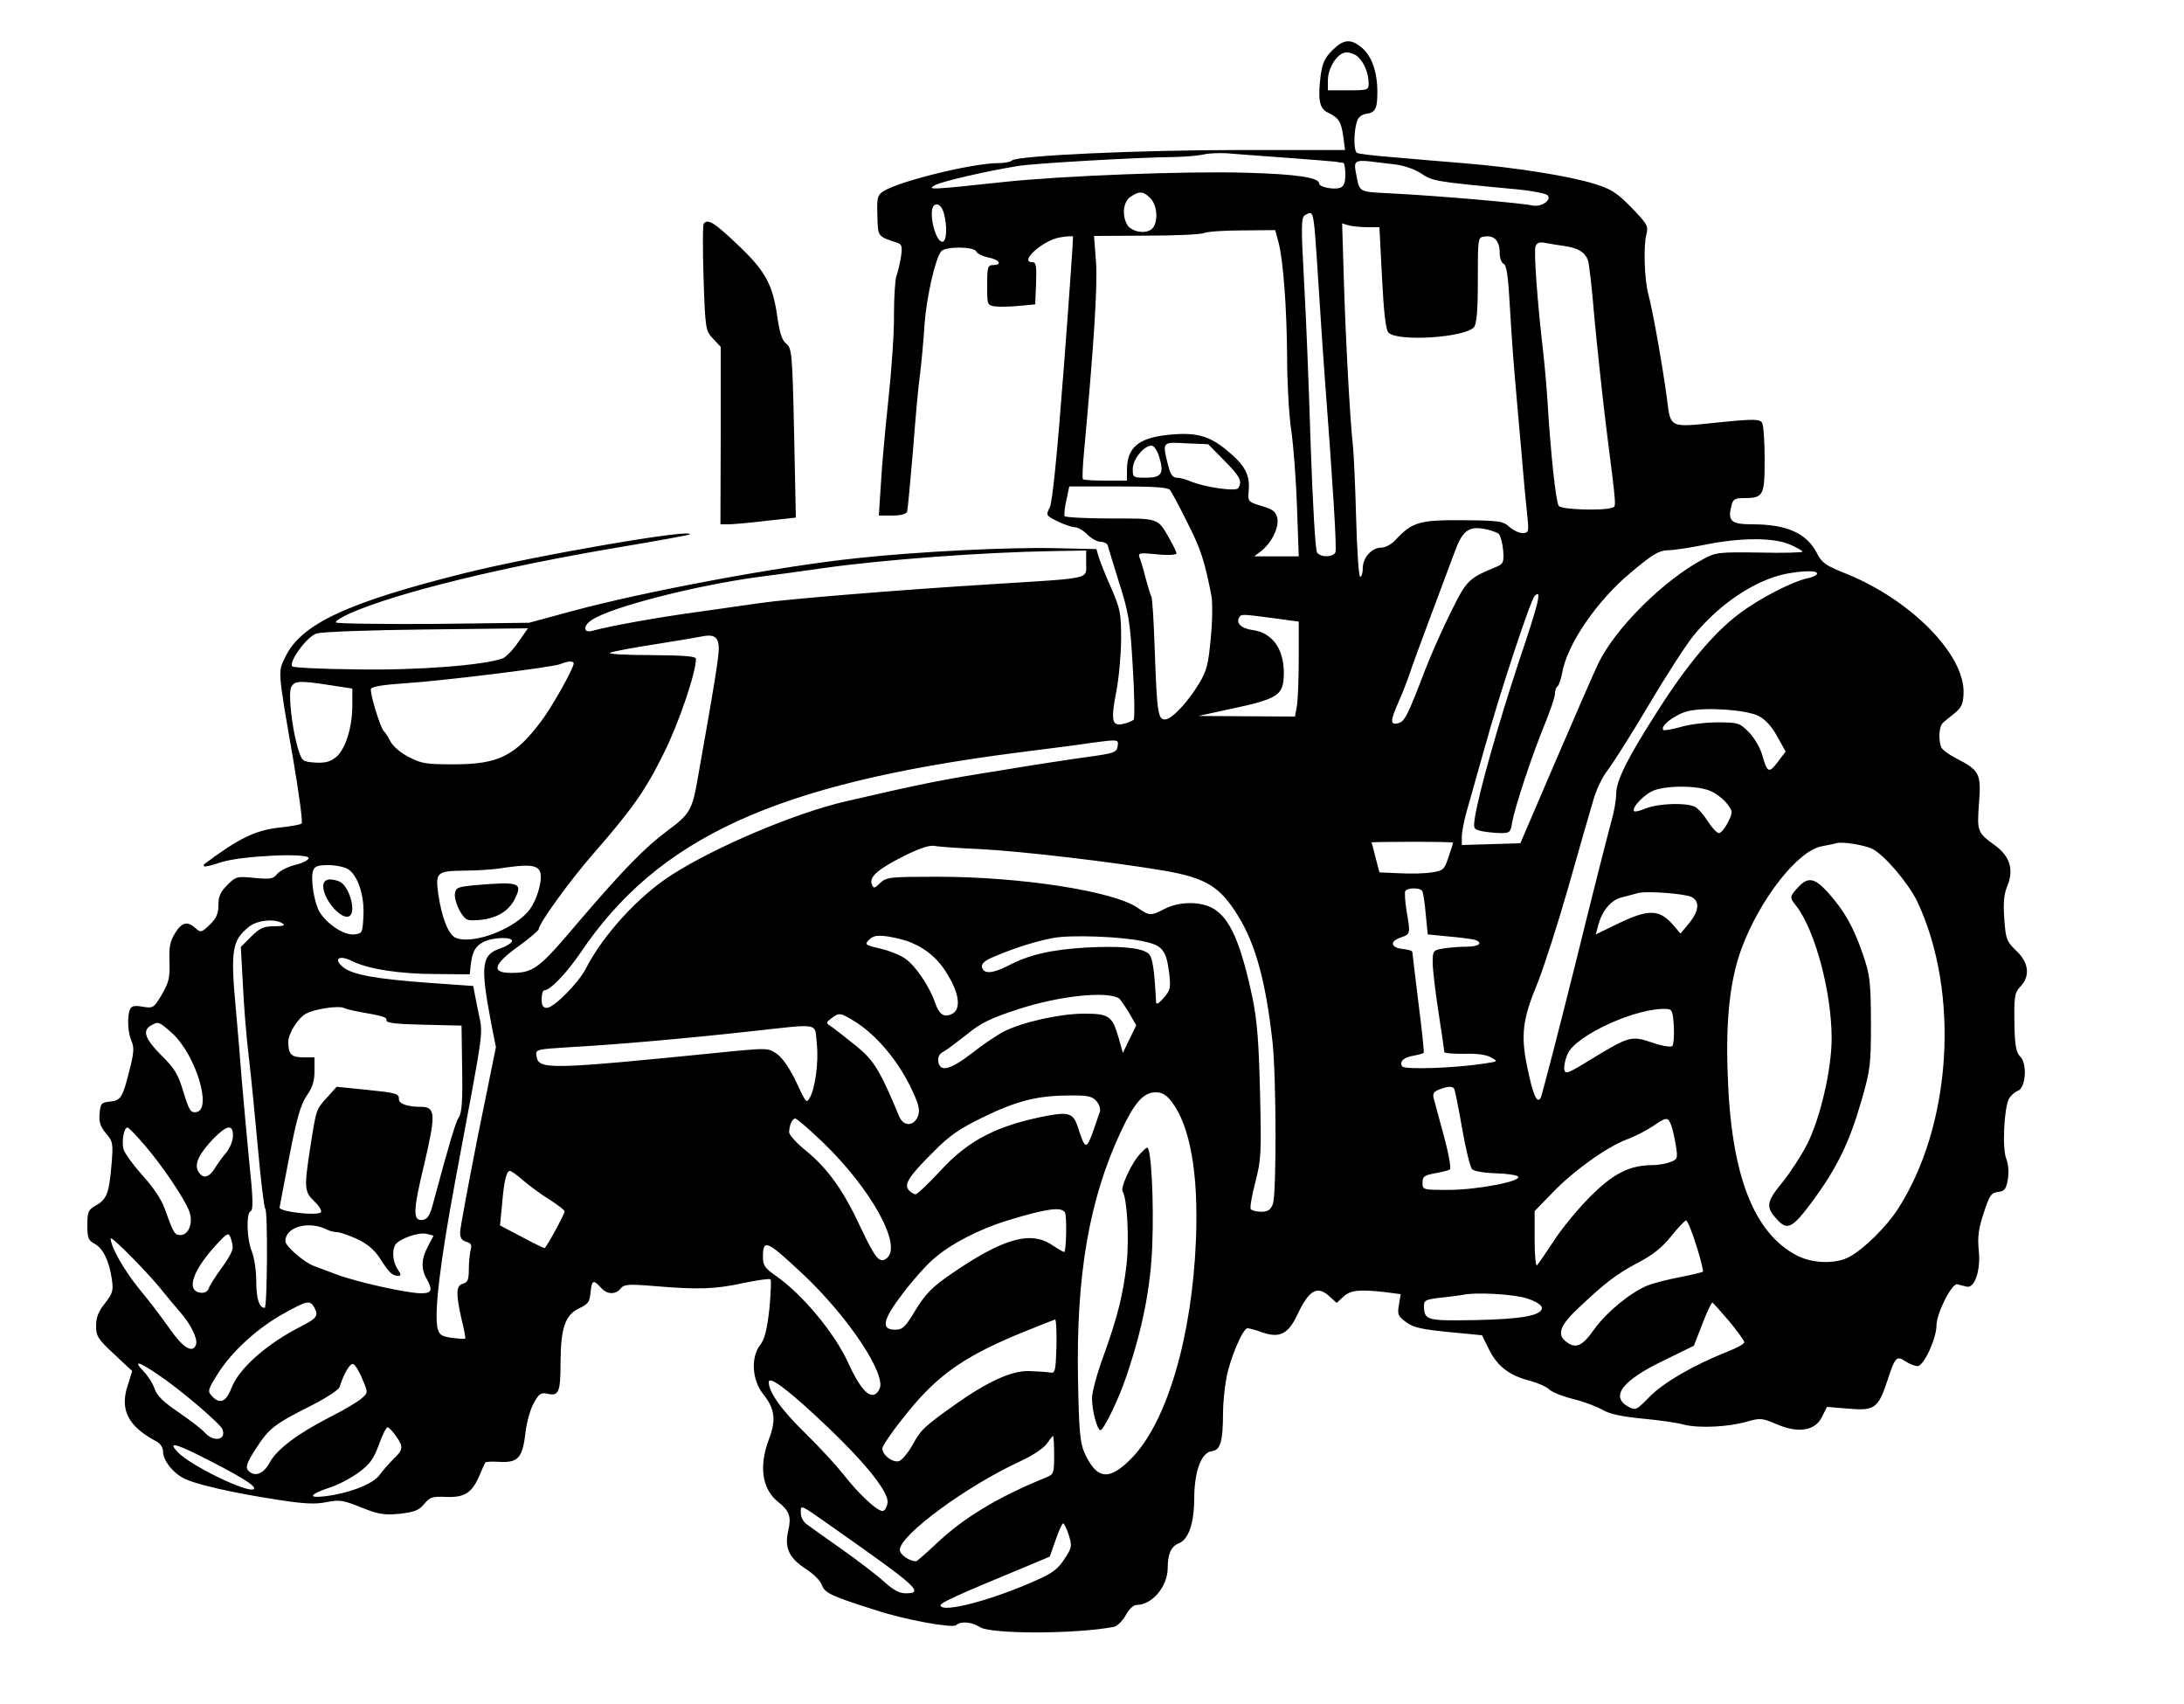 <?xml version="1.0" standalone="no"?>
<!DOCTYPE svg PUBLIC "-//W3C//DTD SVG 20010904//EN"
 "http://www.w3.org/TR/2001/REC-SVG-20010904/DTD/svg10.dtd">
<svg version="1.0" xmlns="http://www.w3.org/2000/svg"
 width="750pt" height="585pt" viewBox="0 0 750 585"
 preserveAspectRatio="xMidYMid meet">

<g transform="translate(0,585) scale(0.1,-0.1)"
fill="#000000" stroke="none">
<path d="M4575 5677 c-26 -26 -34 -44 -40 -88 -10 -83 -4 -112 26 -126 37 -18
45 -31 52 -83 l6 -45 -357 0 c-352 0 -768 -19 -787 -36 -5 -5 -26 -9 -47 -9
-88 0 -341 -62 -395 -97 -20 -13 -22 -22 -20 -84 2 -73 0 -70 70 -93 14 -5 16
-13 11 -48 -4 -24 -11 -54 -16 -67 -4 -12 -8 -71 -8 -130 1 -58 -8 -189 -19
-291 -11 -102 -23 -233 -26 -292 l-7 -108 46 0 c28 0 48 5 51 13 2 6 11 100
20 207 8 107 19 229 25 270 5 41 12 117 15 168 7 93 37 225 57 249 15 18 114
17 121 -1 3 -7 22 -16 41 -20 38 -7 50 -26 16 -26 -18 0 -20 -7 -20 -69 0 -68
0 -69 28 -73 15 -2 52 -1 82 2 l55 5 3 73 c2 59 0 72 -13 72 -47 0 36 75 95
85 23 4 43 5 45 3 1 -1 -13 -205 -32 -453 -23 -301 -39 -459 -48 -477 -14 -27
-13 -28 27 -48 23 -11 50 -20 59 -20 10 0 29 -11 43 -25 14 -14 34 -25 46 -25
11 0 22 -6 24 -12 2 -7 19 -65 39 -128 33 -103 38 -133 47 -289 6 -96 7 -178
3 -182 -5 -4 -20 -11 -35 -14 -40 -10 -44 11 -24 114 9 47 16 128 16 180 0 84
-3 101 -33 170 -19 42 -38 90 -43 106 l-9 30 -140 3 c-161 4 -476 -12 -680
-34 -269 -28 -734 -115 -984 -183 l-144 -39 -328 -4 c-180 -1 -331 1 -335 5
-4 4 17 17 47 31 161 71 519 159 924 227 131 22 241 42 243 44 24 23 -525 -71
-774 -133 -403 -101 -559 -174 -614 -287 -26 -53 -27 -42 27 -353 20 -117 33
-215 29 -219 -3 -4 -37 -10 -75 -14 -84 -9 -141 -37 -260 -126 -2 -2 -2 -5 0
-7 2 -3 29 4 59 14 68 22 300 33 300 14 0 -6 -20 -17 -45 -23 -25 -6 -53 -20
-63 -31 -14 -18 -24 -19 -79 -14 -59 6 -63 5 -92 -24 -24 -24 -31 -39 -31 -69
0 -30 -7 -46 -30 -68 -28 -27 -31 -27 -48 -12 -28 26 -48 21 -71 -17 -17 -27
-21 -48 -19 -98 2 -54 -2 -70 -26 -112 -28 -47 -30 -48 -67 -42 -28 5 -38 2
-43 -10 -10 -26 -7 -81 6 -109 9 -21 8 -40 -7 -98 -24 -96 -30 -105 -68 -109
-29 -3 -32 -6 -35 -41 -3 -29 3 -45 22 -68 24 -28 25 -35 19 -107 -8 -97 -16
-119 -53 -140 -27 -15 -30 -22 -30 -68 0 -44 3 -52 25 -64 29 -16 50 -59 59
-121 6 -41 3 -49 -24 -84 -22 -27 -30 -48 -30 -77 0 -35 6 -45 62 -97 l62 -58
-16 -51 c-27 -83 3 -140 100 -191 13 -7 22 -21 22 -35 0 -29 33 -72 71 -91 39
-21 169 -50 317 -73 95 -15 134 -17 173 -9 45 9 57 7 119 -18 60 -24 78 -27
132 -22 52 6 67 12 85 34 19 23 28 26 73 24 64 -3 90 13 115 70 10 24 20 46
22 48 2 3 25 4 53 2 60 -2 75 15 85 104 4 33 16 77 28 98 18 33 25 37 48 32
38 -9 44 6 44 110 1 117 16 160 63 183 32 15 37 22 40 55 4 42 10 45 35 17 20
-24 50 -26 68 -4 12 15 27 16 114 9 151 -13 211 -11 307 10 48 10 90 16 94 13
3 -4 1 -50 -4 -103 -8 -70 -16 -102 -31 -122 -33 -41 -29 -120 9 -168 41 -51
46 -89 21 -155 -36 -94 -24 -173 32 -217 38 -30 45 -50 34 -98 -14 -59 3 -94
60 -131 25 -16 50 -40 55 -55 10 -28 33 -39 189 -88 97 -32 262 -62 273 -50
15 14 54 11 81 -7 39 -25 333 -24 461 1 11 3 29 20 40 40 11 20 26 35 37 35
53 0 107 63 107 127 0 48 12 74 37 84 34 13 53 66 54 151 0 96 24 162 61 166
29 4 38 33 38 133 0 30 5 82 11 115 12 68 57 174 73 174 6 0 29 -6 50 -14 61
-21 90 -6 122 62 40 85 69 100 111 60 l23 -21 23 21 c25 23 54 26 144 16 l53
-7 -6 -37 c-6 -33 -3 -39 26 -60 25 -18 54 -24 145 -33 l114 -11 25 -50 c29
-58 71 -89 142 -107 26 -7 55 -20 64 -29 9 -9 46 -24 83 -33 36 -9 81 -26 100
-37 23 -14 65 -23 135 -30 55 -5 121 -14 145 -21 53 -13 154 -8 218 11 43 12
50 12 99 -9 76 -33 134 -23 157 25 l17 34 73 -6 c90 -8 103 1 134 95 27 83 32
88 63 67 14 -9 32 -16 41 -16 21 0 65 94 65 140 1 43 53 146 72 141 7 -2 21
-6 31 -8 28 -8 50 57 42 126 -4 43 -1 72 17 126 20 62 26 70 50 73 22 3 27 9
33 43 4 25 2 52 -5 70 -15 35 -8 175 9 207 6 11 20 23 30 27 27 8 34 92 9 117
-14 14 -18 36 -20 96 -2 112 -1 123 22 147 32 35 27 81 -16 121 -33 32 -36 39
-41 108 -4 57 -2 85 11 116 22 55 8 100 -42 137 -62 45 -63 48 -56 145 8 102
2 113 -77 154 -26 13 -49 30 -53 39 -10 28 -7 74 7 84 6 6 25 21 40 33 23 19
29 32 30 68 5 132 -180 320 -402 410 -71 28 -85 38 -101 70 -35 69 -103 100
-222 100 -73 0 -86 11 -72 64 5 22 12 26 41 26 69 0 73 7 73 133 0 62 -4 118
-9 126 -8 12 -28 13 -138 2 -185 -19 -175 -24 -189 84 -15 111 -48 297 -63
353 -14 51 -18 167 -7 208 7 28 3 35 -51 91 -51 52 -70 64 -128 82 -87 27
-271 56 -440 70 -71 6 -183 15 -248 21 -65 5 -122 12 -127 15 -11 7 -12 67 -1
105 4 16 15 26 31 29 33 4 40 17 40 75 0 69 -19 123 -53 152 -38 32 -63 30
-102 -9z m90 -24 c21 -20 35 -57 35 -89 0 -23 -2 -24 -70 -24 l-70 0 0 33 c0
46 34 97 64 97 14 0 32 -7 41 -17z m-255 -344 c85 -6 164 -13 175 -14 11 -2
23 -4 28 -4 4 -1 7 -19 7 -40 0 -30 -5 -41 -19 -46 -22 -7 -71 3 -71 15 0 21
-79 32 -250 37 -203 6 -631 -10 -835 -32 -250 -27 -263 -27 -235 -11 24 13
174 48 285 66 51 9 414 30 540 31 39 1 84 5 100 9 17 4 50 5 75 4 25 -2 115
-9 200 -15z m385 -24 c28 -4 66 -17 86 -31 38 -26 51 -28 318 -53 57 -5 109
-15 115 -21 17 -17 -23 -43 -54 -35 -36 8 -314 32 -463 40 -141 8 -126 -1
-142 79 -6 32 2 37 49 32 23 -3 64 -8 91 -11z m-845 -115 c28 -28 28 -95 0
-110 -25 -14 -68 -3 -80 20 -18 33 -12 78 12 94 30 21 44 20 68 -4z m-709 -51
c13 -45 10 -99 -5 -99 -24 0 -49 104 -29 124 12 11 27 0 34 -25z m1273 -51 c3
-29 10 -132 16 -228 6 -96 15 -229 20 -295 27 -353 41 -578 36 -591 -7 -17
-50 -19 -63 -1 -6 7 -15 167 -22 367 -6 195 -16 451 -23 568 -10 183 -10 215
3 223 24 15 27 11 33 -43z m182 2 l41 0 9 -175 c6 -118 13 -178 22 -187 32
-32 264 -17 294 19 9 12 13 55 13 162 0 145 0 146 23 149 33 5 52 -15 52 -55
0 -19 6 -36 14 -39 9 -4 15 -39 20 -132 4 -70 11 -174 16 -232 5 -58 16 -186
25 -285 8 -99 18 -201 21 -227 4 -44 3 -48 -18 -48 -12 0 -32 10 -45 21 -21
20 -34 22 -160 23 -150 1 -173 -6 -232 -69 -13 -14 -34 -25 -47 -25 -33 0 -64
-34 -64 -70 0 -16 -4 -30 -9 -30 -5 0 -11 91 -14 203 -3 111 -8 222 -11 247
-10 87 -25 367 -31 564 l-6 199 23 -7 c13 -3 41 -6 64 -6z m-306 -50 c17 -62
29 -230 30 -396 0 -83 6 -195 14 -250 8 -54 17 -174 20 -266 l6 -168 -76 0
-77 0 25 19 c36 29 62 83 54 114 -5 21 -16 29 -54 40 -46 14 -47 15 -44 52 5
55 -13 89 -75 139 -61 51 -107 63 -203 53 -102 -11 -140 -44 -140 -122 l0 -35
-73 0 c-41 0 -76 2 -78 5 -3 2 -1 41 3 87 35 379 47 572 42 656 l-7 92 179 1
c98 0 188 4 199 9 11 5 70 9 132 9 l112 1 11 -40z m985 -15 c45 -7 68 -21 78
-48 4 -10 14 -97 22 -195 9 -97 27 -265 40 -372 37 -292 36 -278 21 -283 -28
-11 -174 -7 -183 6 -10 12 -28 180 -39 363 -3 49 -10 125 -15 169 -20 171 -32
342 -26 359 5 13 14 16 34 12 16 -3 46 -8 68 -11z m-1171 -736 c55 -55 63 -72
48 -95 -8 -12 -115 3 -165 24 -16 7 -36 12 -46 12 -14 0 -22 12 -30 44 -20 80
-20 79 63 74 l75 -3 55 -56z m-223 12 c17 -57 8 -71 -46 -71 -44 0 -45 1 -45
30 0 33 38 80 64 80 9 0 20 -16 27 -39z m37 -113 c5 -7 33 -58 60 -113 46 -91
58 -129 82 -249 4 -22 4 -87 -2 -145 -8 -90 -14 -114 -40 -157 -40 -66 -94
-124 -118 -124 -24 0 -27 28 -35 249 -3 91 -8 168 -11 173 -3 4 -11 31 -19 60
-7 29 -17 62 -21 72 -7 18 -3 19 59 13 38 -4 67 -2 67 3 0 5 -10 26 -22 47
-43 76 -35 73 -204 73 -84 0 -155 4 -158 8 -2 4 0 29 6 55 l10 47 168 0 c122
0 170 -3 178 -12z m1129 -151 c6 -7 13 -32 15 -57 3 -40 0 -46 -21 -55 -99
-41 -104 -46 -158 -155 -29 -58 -69 -148 -89 -200 -61 -159 -70 -177 -93 -183
-28 -7 -27 9 3 76 13 29 29 71 36 92 7 22 41 114 75 205 34 91 70 187 80 214
26 72 47 89 98 81 23 -4 47 -12 54 -18z m1001 -37 c23 -10 42 -21 42 -24 0 -3
-66 -5 -147 -3 -139 2 -151 1 -193 -22 -136 -72 -303 -237 -362 -360 -17 -36
-84 -190 -149 -341 l-118 -275 -100 -3 -101 -3 0 28 c0 15 7 51 14 78 8 28 37
131 65 230 54 195 157 504 171 519 26 26 15 -21 -54 -225 -71 -215 -137 -448
-151 -535 -6 -40 -5 -41 26 -48 17 -3 46 -6 64 -6 30 0 33 3 38 38 9 50 69
233 112 336 19 47 35 94 35 105 0 11 4 22 9 25 4 3 11 23 15 43 16 99 119 250
237 348 75 63 96 75 127 76 20 0 78 9 127 19 123 25 238 25 293 0z m-2418 -65
c0 -54 22 -49 -315 -70 -326 -20 -715 -52 -802 -65 -37 -5 -135 -19 -218 -31
-134 -18 -301 -48 -362 -65 -31 -8 -31 19 0 38 68 45 360 119 577 148 47 6
146 19 220 30 207 29 546 54 783 58 l117 2 0 -45z m2510 -34 c0 -5 -15 -13
-32 -16 -55 -12 -169 -71 -238 -124 -85 -64 -178 -175 -277 -331 -104 -162
-143 -240 -143 -286 0 -21 -7 -60 -15 -88 -8 -28 -65 -251 -125 -495 -61 -245
-115 -451 -119 -460 -13 -22 -27 10 -47 109 -22 108 -15 162 36 285 22 55 70
204 106 330 36 127 74 260 85 296 10 37 33 84 50 105 17 22 80 121 140 222 59
100 129 208 154 239 90 110 211 191 318 213 59 11 107 12 107 1z m-1869 -153
l89 -12 0 -125 c0 -69 -3 -143 -6 -163 l-7 -38 -166 1 -166 1 115 25 c151 32
174 46 178 103 7 94 -34 157 -106 167 -39 5 -59 24 -46 44 7 11 9 11 115 -3z
m-2591 -82 c-17 -26 -42 -51 -53 -56 -63 -24 -299 -42 -504 -38 -116 1 -215 6
-219 10 -14 15 50 103 83 113 17 6 186 12 378 14 l348 4 -33 -47z m688 -13 c3
-27 -12 -118 -74 -467 -17 -96 -27 -113 -102 -168 -77 -57 -153 -135 -307
-315 -136 -161 -153 -173 -231 -173 -68 0 -60 29 26 91 39 28 70 55 70 59 0
19 105 164 184 255 138 158 183 222 246 350 51 102 110 276 110 323 0 9 -38
12 -157 13 -89 0 -149 4 -138 8 11 5 83 18 160 30 77 12 147 24 155 26 39 8
55 0 58 -32z m-498 -61 c0 -16 -73 -147 -110 -196 -90 -121 -148 -150 -301
-150 -94 0 -111 2 -155 25 -29 15 -55 37 -64 55 -8 16 -18 31 -22 34 -11 9
-49 132 -44 145 3 8 42 14 113 19 130 8 509 55 537 66 27 11 46 12 46 2z
m-838 -74 l78 -12 0 -56 c0 -78 -24 -154 -57 -180 -20 -16 -38 -20 -71 -18
-42 3 -45 5 -57 43 -22 68 -36 194 -25 216 12 22 28 23 132 7z m4907 -106 c22
-11 45 -35 64 -70 l29 -52 -27 -36 c-31 -40 -36 -38 -54 26 -7 24 -28 59 -46
77 -31 31 -37 33 -107 33 -41 0 -98 -7 -127 -16 -29 -8 -56 -13 -59 -10 -13
13 43 55 86 65 64 14 199 4 241 -17z m-2201 -104 c-3 -21 -12 -24 -98 -36 -52
-7 -192 -28 -310 -48 -197 -31 -261 -44 -525 -105 -174 -40 -450 -157 -599
-253 -114 -73 -235 -206 -294 -321 -25 -49 -110 -135 -134 -135 -13 0 -18 8
-18 30 0 17 4 30 9 30 20 0 75 57 123 127 267 397 670 582 1500 689 111 14
228 29 258 34 91 12 92 12 88 -12z m2041 -156 c19 -9 43 -29 53 -43 19 -25 19
-27 2 -62 -10 -20 -24 -37 -31 -37 -7 0 -24 18 -38 40 -13 21 -33 44 -44 50
-29 15 -126 12 -168 -5 -20 -8 -38 -13 -41 -10 -11 11 36 60 69 72 52 18 158
16 198 -5z m-889 -175 c0 -2 -7 -24 -16 -50 -14 -43 -18 -46 -57 -52 -23 -4
-73 -5 -111 -3 l-69 3 -13 50 c-7 28 -13 51 -14 53 0 1 63 2 140 2 77 0 140
-1 140 -3z m1441 -22 c42 -22 123 -118 153 -180 147 -312 119 -767 -66 -1055
-40 -62 -118 -139 -169 -166 -47 -24 -123 -22 -177 5 -150 77 -228 278 -239
623 -7 189 8 323 47 430 63 171 195 340 278 353 20 4 42 8 47 10 18 7 99 -6
126 -20z m-3066 0 c141 -7 454 -44 632 -74 145 -25 193 -55 255 -156 60 -97
95 -226 118 -433 13 -120 14 -521 1 -556 -8 -20 -17 -26 -40 -26 -16 0 -32 4
-36 9 -3 6 4 47 16 93 20 77 21 99 16 308 -4 172 -10 248 -26 325 -40 187 -76
270 -133 305 -43 26 -117 26 -168 0 -49 -25 -52 -25 -94 4 -84 57 -402 106
-685 106 -165 0 -176 -1 -198 -21 -20 -20 -23 -20 -29 -5 -10 25 20 52 110 97
54 27 88 38 105 35 14 -3 85 -8 156 -11z m-2168 -70 c33 -23 55 -92 51 -160
-3 -59 -4 -60 -33 -63 -34 -3 -93 36 -118 78 -18 30 -31 113 -22 140 5 16 15
20 53 20 26 0 57 -7 69 -15z m654 -1 c16 -19 -1 -92 -31 -135 -48 -66 -192
-123 -254 -99 -26 10 -49 69 -61 151 -10 74 -5 79 89 80 44 0 104 4 131 9 82
12 112 11 126 -6z m3033 -73 c3 -5 9 -40 12 -79 l7 -70 71 -7 c39 -3 79 -9 89
-11 32 -10 17 -24 -25 -24 -24 0 -60 -3 -80 -6 -37 -6 -38 -8 -38 -49 0 -23 9
-100 20 -171 11 -71 20 -132 20 -136 0 -4 30 -6 68 -6 42 2 76 -3 92 -12 25
-14 25 -14 -20 -21 -103 -16 -277 -22 -285 -10 -10 17 5 31 41 37 16 3 30 7
33 9 2 2 -6 80 -18 172 -11 92 -21 171 -21 175 0 4 -14 8 -32 10 -42 4 -47 26
-9 39 35 12 35 12 21 93 -5 32 -7 63 -4 67 7 12 51 12 58 0z m926 -21 c28 -15
24 -49 -10 -90 l-29 -35 -23 27 c-50 58 -86 59 -200 3 l-68 -33 7 26 c13 54
44 91 81 101 21 5 46 12 57 15 30 8 163 -2 185 -14z m-4840 -90 c11 -7 3 -10
-28 -10 -37 0 -50 -6 -80 -36 l-35 -35 7 -127 c3 -70 12 -181 20 -247 8 -66
22 -210 32 -320 10 -110 21 -202 25 -205 9 -6 7 -340 -2 -340 -19 0 -29 32
-29 91 0 37 -7 83 -15 102 -18 43 -20 134 -4 139 9 3 8 47 -5 168 -9 91 -20
219 -26 285 -5 66 -14 174 -20 240 -19 204 -13 237 46 284 28 22 88 28 114 11z
m2159 -66 c57 -24 98 -61 130 -118 36 -62 40 -110 12 -126 -28 -15 -46 -4 -60
38 -19 55 -66 125 -101 150 -16 12 -55 28 -86 35 -54 13 -56 14 -39 31 15 14
27 16 64 11 25 -4 62 -13 80 -21z m794 5 c69 -14 82 -30 92 -110 6 -51 4 -59
-19 -85 -17 -20 -26 -24 -26 -14 -6 114 -12 156 -27 167 -25 20 -99 26 -212
20 -121 -7 -199 -25 -270 -63 -54 -27 -84 -29 -89 -3 -2 11 12 23 45 36 68 29
145 53 201 63 60 11 229 5 305 -11z m-2165 -1 c-2 -6 -19 -17 -37 -23 -68 -22
-72 -57 -35 -254 l17 -86 -62 -305 c-33 -168 -61 -317 -61 -331 0 -19 6 -28
21 -32 17 -5 20 -11 15 -29 -3 -13 -6 -43 -6 -66 0 -35 -4 -45 -20 -49 -24 -6
-25 -33 -5 -122 9 -35 14 -65 13 -67 -2 -1 -22 0 -46 3 -35 5 -43 10 -49 31
-13 52 8 228 62 517 103 551 94 485 76 578 l-16 82 -155 11 c-179 13 -260 28
-291 53 -36 29 -15 44 29 22 56 -28 164 -45 291 -45 l114 -1 3 27 c5 49 15 68
42 83 33 18 105 20 100 3z m2084 -195 c4 -2 19 -24 34 -48 l26 -45 -23 -47
-23 -48 -14 50 c-22 77 -33 85 -119 85 -82 0 -213 -29 -277 -62 -23 -12 -72
-45 -110 -75 -74 -57 -109 -65 -114 -26 -2 14 4 26 19 33 12 7 48 34 81 60 49
40 82 55 177 86 139 45 299 62 343 37z m-2607 -47 c81 -14 94 -18 92 -29 -1
-9 35 -13 128 -15 l130 -3 2 -146 c2 -111 -1 -152 -11 -168 -12 -18 -34 -93
-91 -305 -9 -33 -18 -46 -33 -48 -35 -5 -34 30 4 188 41 173 40 200 -9 200
-46 0 -77 10 -77 26 0 20 -8 22 -115 33 l-99 10 -33 -37 c-38 -41 -37 -40 -58
-174 -21 -137 -20 -149 15 -183 17 -16 26 -33 22 -37 -13 -13 -142 2 -142 16
1 6 16 86 34 178 25 130 39 176 59 206 20 28 27 50 27 85 l0 47 -39 0 c-41 0
-51 11 -51 53 0 29 34 83 61 97 29 16 110 28 129 20 8 -4 33 -10 55 -14z
m4513 -50 c2 -32 -1 -63 -5 -67 -5 -5 -36 0 -70 12 -72 24 -78 22 -213 -60
-76 -47 -85 -50 -88 -33 -2 11 3 35 11 53 27 65 241 162 342 155 17 -1 20 -9
23 -60z m-2806 13 c69 -45 139 -128 183 -217 30 -61 35 -82 28 -102 -13 -37
-50 -39 -65 -3 -65 156 -86 191 -144 239 -33 27 -71 56 -84 66 -25 16 -25 16
-5 32 27 21 31 20 87 -15z m-2352 -35 c82 -74 140 -264 84 -272 -19 -3 -25 6
-44 69 -18 60 -30 81 -76 126 -56 56 -66 85 -36 102 25 15 28 14 72 -25z
m2215 -38 c7 -62 -6 -155 -25 -186 -11 -18 -11 -19 -49 62 -19 40 -44 76 -62
89 -30 21 -34 21 -152 10 -648 -65 -668 -65 -675 -14 -3 20 2 21 115 28 151 8
401 30 618 54 248 27 222 32 230 -43z m2189 -154 c2 -4 15 -65 27 -136 12 -70
28 -133 34 -140 7 -7 43 -13 81 -14 37 -1 72 -6 77 -11 16 -16 -140 -46 -238
-46 -89 0 -90 0 -90 25 0 21 6 25 43 32 23 4 46 10 51 13 5 3 -4 54 -20 113
-16 59 -32 117 -35 129 -5 18 -1 25 17 32 30 12 47 13 53 3z m-970 -45 c63
-83 92 -246 83 -472 -13 -332 -99 -625 -219 -749 -79 -82 -122 -77 -165 19
-14 33 -18 78 -21 246 -7 360 38 622 148 856 46 98 77 133 119 133 22 0 37 -9
55 -33z m-259 3 c10 -11 15 -27 12 -37 -3 -10 -15 -42 -25 -72 -22 -59 -26
-57 -51 21 -15 45 -31 51 -102 38 -174 -33 -274 -84 -372 -192 -40 -43 -77
-78 -83 -78 -6 0 -17 7 -24 15 -16 20 2 48 89 134 51 52 88 77 164 114 117 57
186 75 293 76 68 1 84 -2 99 -19z m-939 -142 c164 -158 273 -353 220 -397 -25
-21 -40 -2 -91 106 -59 127 -113 202 -188 263 -31 25 -56 53 -57 62 0 23 10
48 21 48 5 0 48 -37 95 -82z m2913 59 c5 -13 12 -45 16 -70 7 -44 6 -47 -20
-57 -14 -5 -41 -10 -59 -10 -79 0 -135 -28 -215 -108 -42 -42 -99 -111 -125
-152 -27 -41 -53 -79 -58 -84 -4 -6 -8 34 -8 88 l0 98 61 63 c72 75 185 156
255 183 28 10 68 31 89 45 48 33 53 33 64 4z m-5241 -70 c60 -70 132 -177 151
-223 16 -39 0 -84 -29 -84 -21 0 -24 6 -55 92 -10 29 -40 74 -76 113 -32 36
-61 76 -65 90 -7 27 2 75 14 74 4 0 31 -28 60 -62z m302 34 c0 -16 -10 -42
-23 -58 -13 -15 -31 -40 -40 -55 -21 -33 -42 -36 -57 -8 -13 25 4 60 55 113
45 45 65 48 65 8z m997 -154 c21 -18 62 -48 91 -66 28 -18 52 -36 51 -40 -1
-11 -64 -126 -69 -126 -3 0 -38 17 -79 39 l-74 39 7 71 c7 83 15 116 27 116 5
0 26 -15 46 -33z m1860 -109 c7 -12 5 -128 -2 -136 -1 -2 -20 9 -41 23 -74 51
-170 24 -351 -101 -61 -42 -84 -65 -118 -120 -36 -60 -45 -69 -71 -69 -50 0
-43 34 26 124 33 44 81 98 106 119 56 50 158 103 254 132 131 40 184 48 197
28z m2168 -113 c15 -47 25 -88 23 -91 -3 -2 -39 -11 -81 -19 -42 -8 -92 -21
-111 -29 -59 -25 -139 -91 -181 -149 -41 -59 -64 -69 -97 -43 -32 24 -21 56
40 113 94 89 133 119 207 158 50 26 83 52 114 91 24 30 47 54 51 54 5 0 20
-38 35 -85z m-4703 54 c9 -5 25 -9 35 -9 10 0 41 -11 70 -24 37 -18 59 -37 79
-68 29 -46 41 -58 62 -58 10 0 9 5 -2 22 -17 24 -21 65 -8 85 13 20 80 44 107
37 l24 -6 -19 -36 c-23 -43 -25 -77 -5 -112 22 -39 18 -50 -18 -50 -49 0 -224
39 -292 65 -33 12 -67 25 -75 28 -33 11 -100 68 -100 86 0 49 80 71 142 40z
m-323 -62 c1 -10 -16 -41 -38 -70 -21 -29 -41 -60 -44 -70 -5 -12 -15 -17 -29
-15 -50 7 -27 76 56 166 35 38 41 41 47 25 4 -10 8 -26 8 -36z m-237 -154 c12
-15 37 -45 56 -67 38 -43 62 -93 55 -113 -12 -30 -44 -11 -90 55 -26 37 -73
99 -105 137 -53 66 -97 143 -98 173 0 13 140 -130 182 -185z m2196 62 c156
-147 288 -346 262 -394 -23 -45 -60 -14 -108 92 -48 103 -156 233 -249 298
-36 25 -43 35 -43 63 0 64 12 59 138 -59z m2487 -83 c30 -10 50 -23 50 -32 0
-26 -68 -39 -229 -42 -168 -3 -175 -1 -176 49 0 19 7 22 58 28 31 3 64 8 72 9
47 11 180 3 225 -12z m-4165 -32 c14 -26 8 -36 -43 -62 -121 -61 -217 -146
-243 -215 -18 -47 -40 -55 -67 -25 -15 16 -13 22 23 79 48 75 137 156 227 205
79 44 88 45 103 18z m4859 -47 c28 -34 51 -66 51 -71 0 -6 -26 -20 -57 -32
-118 -47 -218 -105 -267 -154 -47 -48 -49 -49 -75 -35 -62 35 -20 90 124 159
l102 50 29 75 c16 41 31 74 35 73 3 -2 29 -31 58 -65z m-2311 -85 c-3 -87 -4
-93 -23 -90 -11 2 -43 4 -71 5 -60 2 -144 -37 -254 -115 -107 -76 -118 -87
-146 -138 -15 -27 -36 -52 -46 -56 -22 -7 -58 21 -58 43 0 8 29 52 66 98 113
146 202 211 394 292 69 28 129 52 133 53 4 0 6 -42 5 -92z m-3087 -96 c73 -48
216 -170 223 -189 14 -37 -30 -45 -60 -12 -10 12 -51 43 -90 70 -52 35 -75 57
-83 81 -6 18 -23 45 -38 60 -37 39 -18 35 48 -10z m703 -16 c20 -46 20 -47 0
-65 -10 -10 -59 -40 -109 -65 -115 -59 -185 -112 -210 -159 -21 -39 -53 -49
-74 -24 -8 11 -2 28 28 74 45 70 64 84 189 147 51 26 95 54 98 64 15 47 36 83
47 79 6 -2 21 -25 31 -51z m1599 -166 c132 -126 209 -223 205 -259 -2 -13 -8
-26 -15 -28 -16 -6 -85 58 -138 127 -24 30 -82 93 -130 140 -83 81 -125 141
-125 175 0 25 75 -33 203 -155z m-1484 -29 c27 -38 26 -48 -7 -79 -15 -15 -37
-40 -48 -55 -22 -32 -106 -64 -189 -74 -61 -7 -52 7 20 31 28 9 71 32 97 51
38 28 51 46 69 95 12 33 25 60 30 60 4 0 17 -13 28 -29z m2261 -66 c0 -62 -1
-66 -27 -77 -165 -67 -281 -137 -375 -225 -37 -35 -69 -63 -72 -63 -23 0 -56
23 -56 39 0 51 229 219 413 304 44 20 82 46 92 61 10 14 19 26 21 26 2 0 4
-29 4 -65z m-2937 -1 c137 -69 199 -106 189 -116 -17 -17 -218 80 -262 127
-32 34 -12 31 73 -11z m2172 -244 c295 -207 321 -230 255 -230 -22 0 -43 12
-73 39 -24 22 -88 71 -143 110 -54 38 -109 77 -121 86 -14 9 -23 26 -23 41 0
29 -6 32 105 -46z m815 -29 c11 -36 11 -43 -8 -73 -32 -51 -47 -61 -159 -107
-139 -56 -273 -87 -273 -62 0 9 69 40 275 125 l100 42 20 57 c11 31 22 57 26
57 3 0 12 -18 19 -39z"/>
<path d="M6175 2804 c-30 -32 -30 -35 -6 -65 64 -83 121 -295 121 -454 0 -106
-39 -273 -83 -361 -19 -38 -58 -98 -86 -133 -56 -68 -58 -85 -18 -128 35 -39
53 -29 122 64 83 113 126 201 167 343 31 108 33 124 33 270 -1 143 -3 161 -28
235 -34 96 -61 144 -117 208 -48 54 -71 58 -105 21z"/>
<path d="M1110 2808 c0 -47 64 -119 90 -103 25 16 -2 106 -35 119 -34 13 -55
7 -55 -16z"/>
<path d="M1630 2811 c-60 -6 -65 -8 -68 -31 -1 -14 7 -40 18 -59 20 -32 23
-33 71 -29 56 6 97 31 117 72 28 56 15 60 -138 47z"/>
<path d="M3906 1878 c-29 -39 -58 -107 -51 -118 16 -25 23 -163 14 -248 -12
-106 -31 -184 -83 -327 -20 -55 -36 -116 -36 -135 0 -43 18 -110 29 -110 11 0
65 111 90 188 55 162 83 305 88 448 6 151 -4 334 -17 334 -5 0 -20 -15 -34
-32z"/>
<path d="M2417 5083 c-4 -4 -4 -88 -1 -187 6 -177 7 -182 33 -209 l26 -28 0
-305 -1 -304 28 0 c15 0 73 5 129 12 l102 11 -6 291 c-6 275 -8 291 -27 306
-14 11 -22 35 -30 88 -16 116 -41 161 -137 252 -80 76 -101 89 -116 73z"/>
</g>
</svg>
